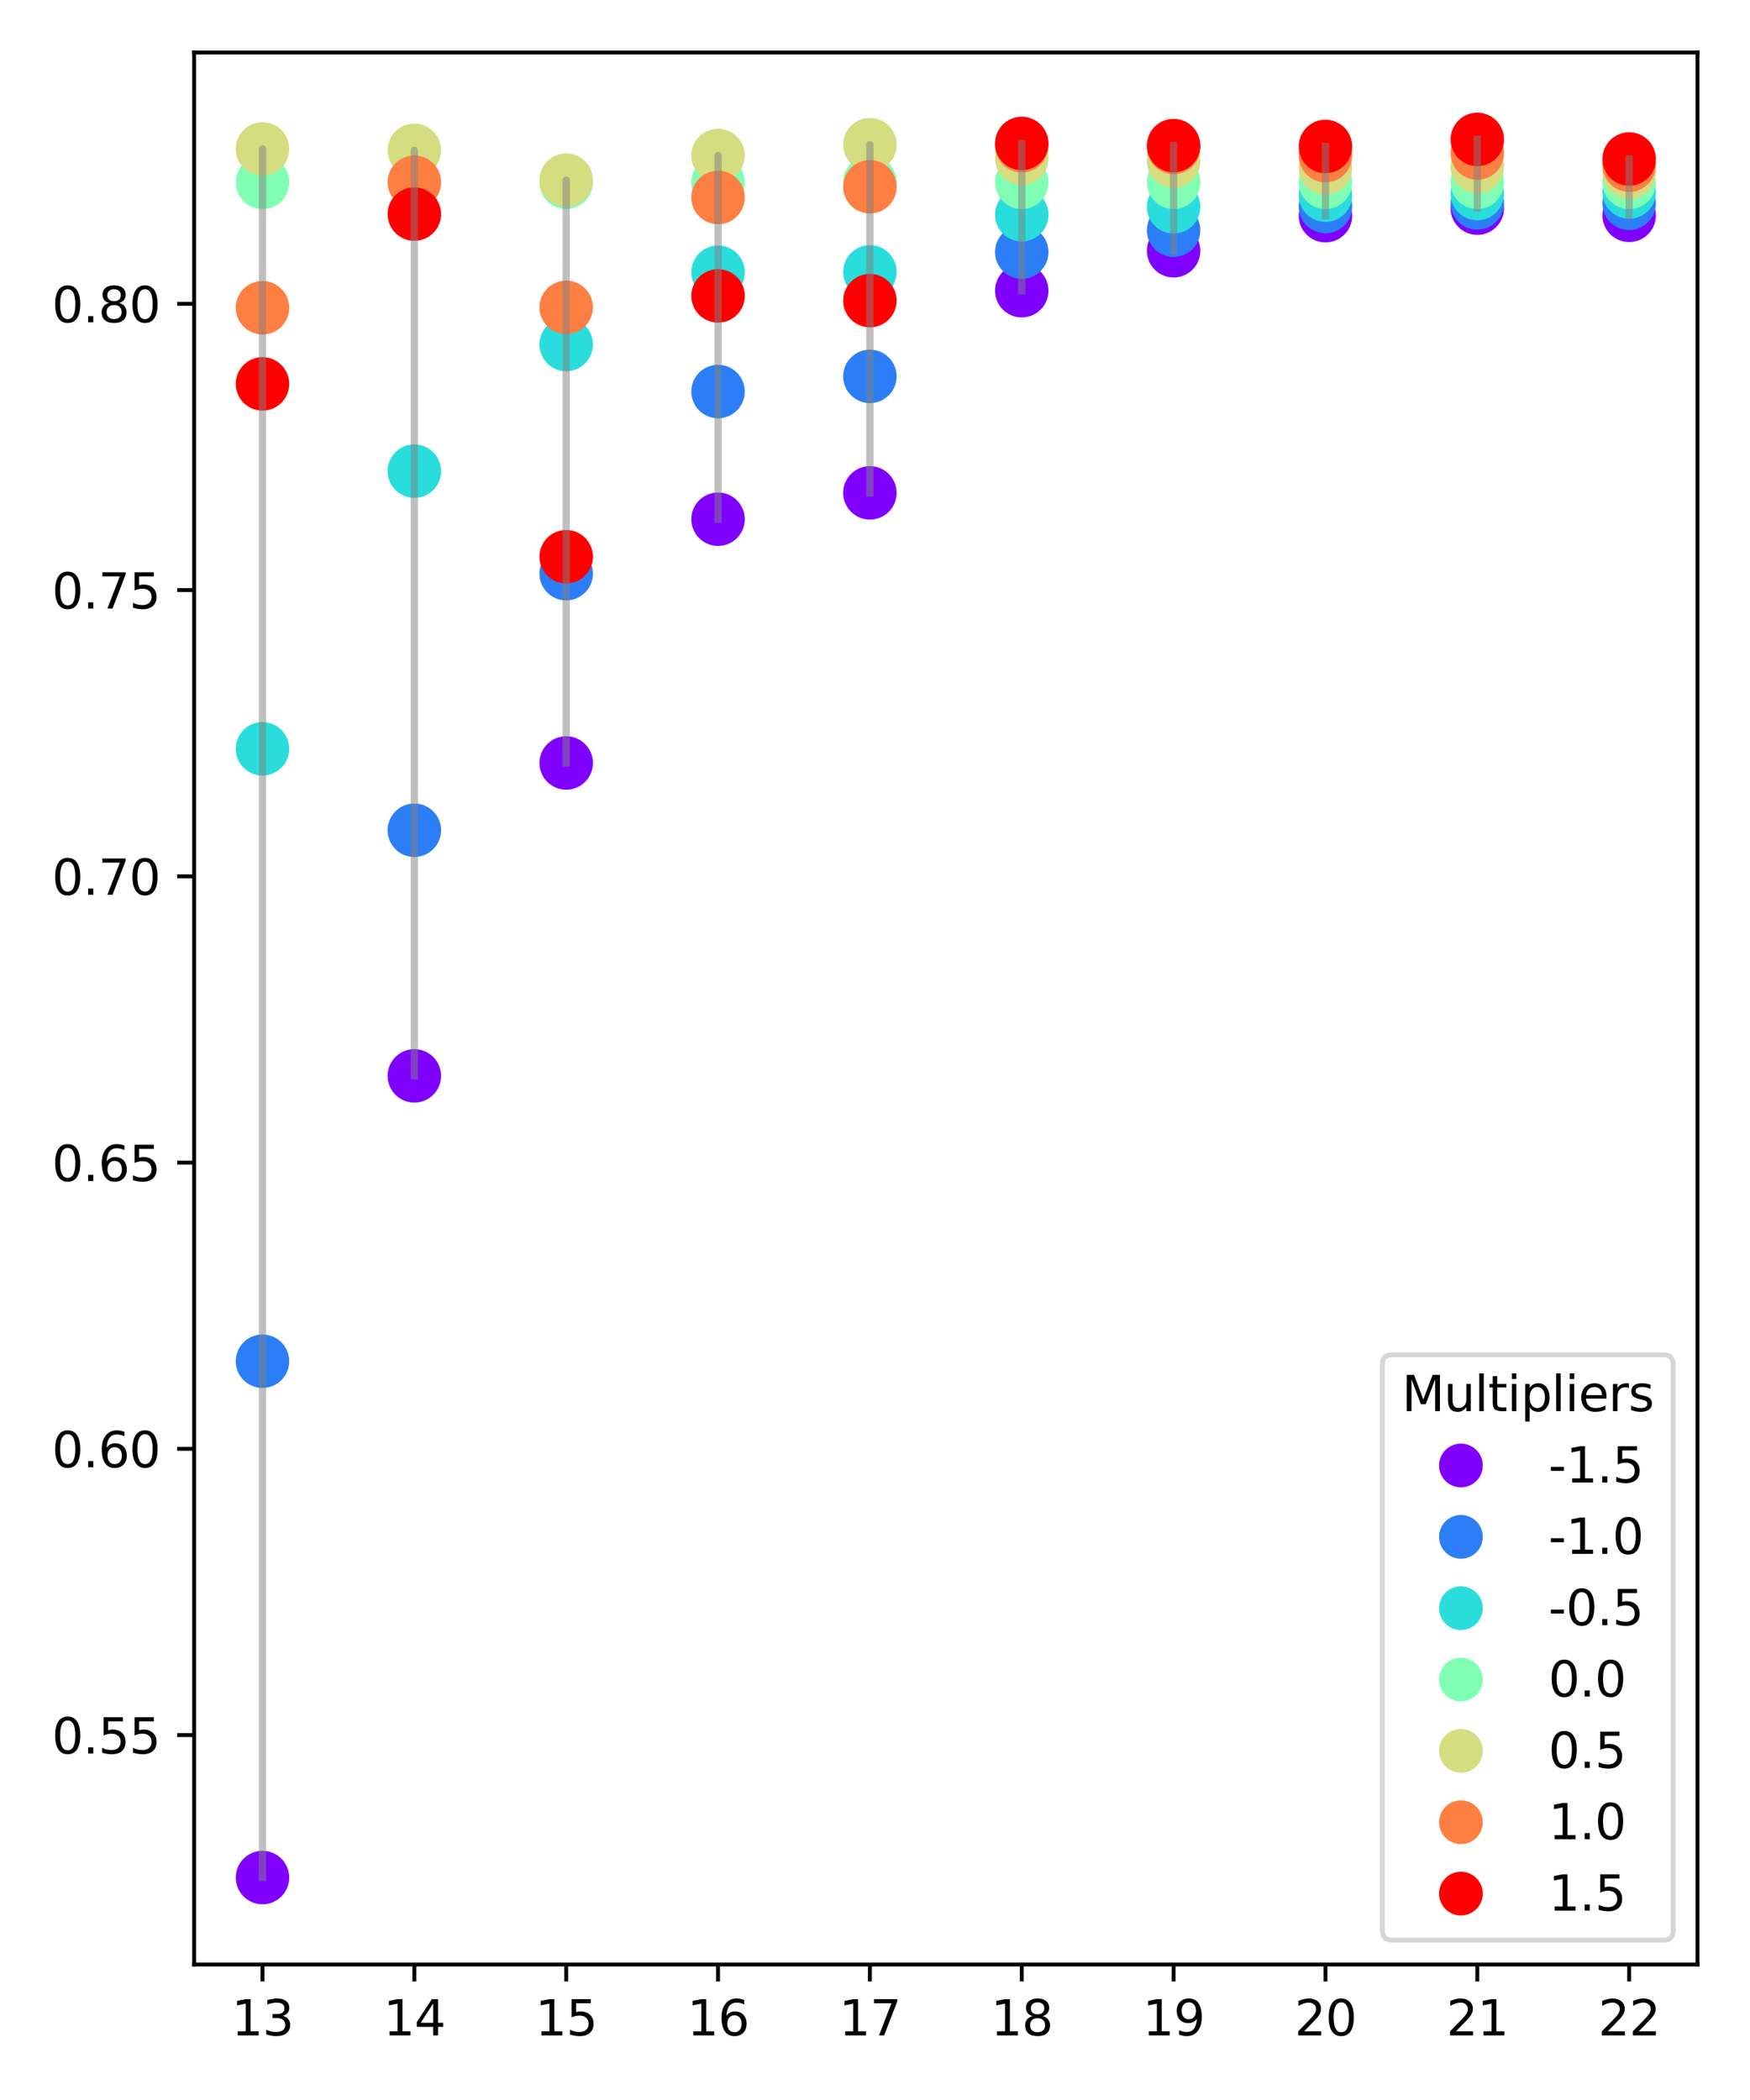 <?xml version="1.0" encoding="utf-8" standalone="no"?>
<!DOCTYPE svg PUBLIC "-//W3C//DTD SVG 1.1//EN"
  "http://www.w3.org/Graphics/SVG/1.1/DTD/svg11.dtd">
<svg xmlns:xlink="http://www.w3.org/1999/xlink" width="360pt" height="432pt" viewBox="0 0 360 432" xmlns="http://www.w3.org/2000/svg" version="1.1">
 <defs>
  <style type="text/css">*{stroke-linejoin: round; stroke-linecap: butt}</style>
 </defs>
 <g id="figure_1">
  <g id="patch_1">
   <path d="M 0 432 
L 360 432 
L 360 0 
L 0 0 
z
" style="fill: #ffffff"/>
  </g>
  <g id="axes_1">
   <g id="patch_2">
    <path d="M 39.94 404.12 
L 349.2 404.12 
L 349.2 10.8 
L 39.94 10.8 
z
" style="fill: #ffffff"/>
   </g>
   <g id="PathCollection_1">
    <defs>
     <path id="m56175da36a" d="M 0 5 
C 1.326 5 2.598 4.473 3.536 3.536 
C 4.473 2.598 5 1.326 5 0 
C 5 -1.326 4.473 -2.598 3.536 -3.536 
C 2.598 -4.473 1.326 -5 0 -5 
C -1.326 -5 -2.598 -4.473 -3.536 -3.536 
C -4.473 -2.598 -5 -1.326 -5 0 
C -5 1.326 -4.473 2.598 -3.536 3.536 
C -2.598 4.473 -1.326 5 0 5 
z
" style="stroke: #8000ff"/>
    </defs>
    <g clip-path="url(#p54f7580048)">
     <use xlink:href="#m56175da36a" x="53.997" y="386.242" style="fill: #8000ff; stroke: #8000ff"/>
    </g>
   </g>
   <g id="PathCollection_2">
    <defs>
     <path id="md5436f6f83" d="M 0 5 
C 1.326 5 2.598 4.473 3.536 3.536 
C 4.473 2.598 5 1.326 5 0 
C 5 -1.326 4.473 -2.598 3.536 -3.536 
C 2.598 -4.473 1.326 -5 0 -5 
C -1.326 -5 -2.598 -4.473 -3.536 -3.536 
C -4.473 -2.598 -5 -1.326 -5 0 
C -5 1.326 -4.473 2.598 -3.536 3.536 
C -2.598 4.473 -1.326 5 0 5 
z
" style="stroke: #2c7ef7"/>
    </defs>
    <g clip-path="url(#p54f7580048)">
     <use xlink:href="#md5436f6f83" x="53.997" y="280.02" style="fill: #2c7ef7; stroke: #2c7ef7"/>
    </g>
   </g>
   <g id="PathCollection_3">
    <defs>
     <path id="m1e41161230" d="M 0 5 
C 1.326 5 2.598 4.473 3.536 3.536 
C 4.473 2.598 5 1.326 5 0 
C 5 -1.326 4.473 -2.598 3.536 -3.536 
C 2.598 -4.473 1.326 -5 0 -5 
C -1.326 -5 -2.598 -4.473 -3.536 -3.536 
C -4.473 -2.598 -5 -1.326 -5 0 
C -5 1.326 -4.473 2.598 -3.536 3.536 
C -2.598 4.473 -1.326 5 0 5 
z
" style="stroke: #2adddd"/>
    </defs>
    <g clip-path="url(#p54f7580048)">
     <use xlink:href="#m1e41161230" x="53.997" y="154.048" style="fill: #2adddd; stroke: #2adddd"/>
    </g>
   </g>
   <g id="PathCollection_4">
    <defs>
     <path id="m8276227187" d="M 0 5 
C 1.326 5 2.598 4.473 3.536 3.536 
C 4.473 2.598 5 1.326 5 0 
C 5 -1.326 4.473 -2.598 3.536 -3.536 
C 2.598 -4.473 1.326 -5 0 -5 
C -1.326 -5 -2.598 -4.473 -3.536 -3.536 
C -4.473 -2.598 -5 -1.326 -5 0 
C -5 1.326 -4.473 2.598 -3.536 3.536 
C -2.598 4.473 -1.326 5 0 5 
z
" style="stroke: #80ffb4"/>
    </defs>
    <g clip-path="url(#p54f7580048)">
     <use xlink:href="#m8276227187" x="53.997" y="37.507" style="fill: #80ffb4; stroke: #80ffb4"/>
    </g>
   </g>
   <g id="PathCollection_5">
    <defs>
     <path id="ma2d0d74823" d="M 0 5 
C 1.326 5 2.598 4.473 3.536 3.536 
C 4.473 2.598 5 1.326 5 0 
C 5 -1.326 4.473 -2.598 3.536 -3.536 
C 2.598 -4.473 1.326 -5 0 -5 
C -1.326 -5 -2.598 -4.473 -3.536 -3.536 
C -4.473 -2.598 -5 -1.326 -5 0 
C -5 1.326 -4.473 2.598 -3.536 3.536 
C -2.598 4.473 -1.326 5 0 5 
z
" style="stroke: #d4dd80"/>
    </defs>
    <g clip-path="url(#p54f7580048)">
     <use xlink:href="#ma2d0d74823" x="53.997" y="30.639" style="fill: #d4dd80; stroke: #d4dd80"/>
    </g>
   </g>
   <g id="PathCollection_6">
    <defs>
     <path id="me0be093834" d="M 0 5 
C 1.326 5 2.598 4.473 3.536 3.536 
C 4.473 2.598 5 1.326 5 0 
C 5 -1.326 4.473 -2.598 3.536 -3.536 
C 2.598 -4.473 1.326 -5 0 -5 
C -1.326 -5 -2.598 -4.473 -3.536 -3.536 
C -4.473 -2.598 -5 -1.326 -5 0 
C -5 1.326 -4.473 2.598 -3.536 3.536 
C -2.598 4.473 -1.326 5 0 5 
z
" style="stroke: #ff7e41"/>
    </defs>
    <g clip-path="url(#p54f7580048)">
     <use xlink:href="#me0be093834" x="53.997" y="63.311" style="fill: #ff7e41; stroke: #ff7e41"/>
    </g>
   </g>
   <g id="PathCollection_7">
    <defs>
     <path id="m78dacb70dd" d="M 0 5 
C 1.326 5 2.598 4.473 3.536 3.536 
C 4.473 2.598 5 1.326 5 0 
C 5 -1.326 4.473 -2.598 3.536 -3.536 
C 2.598 -4.473 1.326 -5 0 -5 
C -1.326 -5 -2.598 -4.473 -3.536 -3.536 
C -4.473 -2.598 -5 -1.326 -5 0 
C -5 1.326 -4.473 2.598 -3.536 3.536 
C -2.598 4.473 -1.326 5 0 5 
z
" style="stroke: #ff0000"/>
    </defs>
    <g clip-path="url(#p54f7580048)">
     <use xlink:href="#m78dacb70dd" x="53.997" y="78.973" style="fill: #ff0000; stroke: #ff0000"/>
    </g>
   </g>
   <g id="PathCollection_8">
    <g clip-path="url(#p54f7580048)">
     <use xlink:href="#m56175da36a" x="85.236" y="221.322" style="fill: #8000ff; stroke: #8000ff"/>
    </g>
   </g>
   <g id="PathCollection_9">
    <g clip-path="url(#p54f7580048)">
     <use xlink:href="#md5436f6f83" x="85.236" y="170.795" style="fill: #2c7ef7; stroke: #2c7ef7"/>
    </g>
   </g>
   <g id="PathCollection_10">
    <g clip-path="url(#p54f7580048)">
     <use xlink:href="#m1e41161230" x="85.236" y="96.923" style="fill: #2adddd; stroke: #2adddd"/>
    </g>
   </g>
   <g id="PathCollection_11">
    <g clip-path="url(#p54f7580048)">
     <use xlink:href="#m8276227187" x="85.236" y="37.507" style="fill: #80ffb4; stroke: #80ffb4"/>
    </g>
   </g>
   <g id="PathCollection_12">
    <g clip-path="url(#p54f7580048)">
     <use xlink:href="#ma2d0d74823" x="85.236" y="30.918" style="fill: #d4dd80; stroke: #d4dd80"/>
    </g>
   </g>
   <g id="PathCollection_13">
    <g clip-path="url(#p54f7580048)">
     <use xlink:href="#me0be093834" x="85.236" y="37.493" style="fill: #ff7e41; stroke: #ff7e41"/>
    </g>
   </g>
   <g id="PathCollection_14">
    <g clip-path="url(#p54f7580048)">
     <use xlink:href="#m78dacb70dd" x="85.236" y="44.044" style="fill: #ff0000; stroke: #ff0000"/>
    </g>
   </g>
   <g id="PathCollection_15">
    <g clip-path="url(#p54f7580048)">
     <use xlink:href="#m56175da36a" x="116.474" y="156.955" style="fill: #8000ff; stroke: #8000ff"/>
    </g>
   </g>
   <g id="PathCollection_16">
    <g clip-path="url(#p54f7580048)">
     <use xlink:href="#md5436f6f83" x="116.474" y="118.012" style="fill: #2c7ef7; stroke: #2c7ef7"/>
    </g>
   </g>
   <g id="PathCollection_17">
    <g clip-path="url(#p54f7580048)">
     <use xlink:href="#m1e41161230" x="116.474" y="70.87" style="fill: #2adddd; stroke: #2adddd"/>
    </g>
   </g>
   <g id="PathCollection_18">
    <g clip-path="url(#p54f7580048)">
     <use xlink:href="#m8276227187" x="116.474" y="37.507" style="fill: #80ffb4; stroke: #80ffb4"/>
    </g>
   </g>
   <g id="PathCollection_19">
    <g clip-path="url(#p54f7580048)">
     <use xlink:href="#ma2d0d74823" x="116.474" y="37.059" style="fill: #d4dd80; stroke: #d4dd80"/>
    </g>
   </g>
   <g id="PathCollection_20">
    <g clip-path="url(#p54f7580048)">
     <use xlink:href="#me0be093834" x="116.474" y="63.229" style="fill: #ff7e41; stroke: #ff7e41"/>
    </g>
   </g>
   <g id="PathCollection_21">
    <g clip-path="url(#p54f7580048)">
     <use xlink:href="#m78dacb70dd" x="116.474" y="114.524" style="fill: #ff0000; stroke: #ff0000"/>
    </g>
   </g>
   <g id="PathCollection_22">
    <g clip-path="url(#p54f7580048)">
     <use xlink:href="#m56175da36a" x="147.712" y="106.813" style="fill: #8000ff; stroke: #8000ff"/>
    </g>
   </g>
   <g id="PathCollection_23">
    <g clip-path="url(#p54f7580048)">
     <use xlink:href="#md5436f6f83" x="147.712" y="80.544" style="fill: #2c7ef7; stroke: #2c7ef7"/>
    </g>
   </g>
   <g id="PathCollection_24">
    <g clip-path="url(#p54f7580048)">
     <use xlink:href="#m1e41161230" x="147.712" y="56.009" style="fill: #2adddd; stroke: #2adddd"/>
    </g>
   </g>
   <g id="PathCollection_25">
    <g clip-path="url(#p54f7580048)">
     <use xlink:href="#m8276227187" x="147.712" y="37.507" style="fill: #80ffb4; stroke: #80ffb4"/>
    </g>
   </g>
   <g id="PathCollection_26">
    <g clip-path="url(#p54f7580048)">
     <use xlink:href="#ma2d0d74823" x="147.712" y="31.99" style="fill: #d4dd80; stroke: #d4dd80"/>
    </g>
   </g>
   <g id="PathCollection_27">
    <g clip-path="url(#p54f7580048)">
     <use xlink:href="#me0be093834" x="147.712" y="40.627" style="fill: #ff7e41; stroke: #ff7e41"/>
    </g>
   </g>
   <g id="PathCollection_28">
    <g clip-path="url(#p54f7580048)">
     <use xlink:href="#m78dacb70dd" x="147.712" y="60.874" style="fill: #ff0000; stroke: #ff0000"/>
    </g>
   </g>
   <g id="PathCollection_29">
    <g clip-path="url(#p54f7580048)">
     <use xlink:href="#m56175da36a" x="178.951" y="101.391" style="fill: #8000ff; stroke: #8000ff"/>
    </g>
   </g>
   <g id="PathCollection_30">
    <g clip-path="url(#p54f7580048)">
     <use xlink:href="#md5436f6f83" x="178.951" y="77.428" style="fill: #2c7ef7; stroke: #2c7ef7"/>
    </g>
   </g>
   <g id="PathCollection_31">
    <g clip-path="url(#p54f7580048)">
     <use xlink:href="#m1e41161230" x="178.951" y="55.936" style="fill: #2adddd; stroke: #2adddd"/>
    </g>
   </g>
   <g id="PathCollection_32">
    <g clip-path="url(#p54f7580048)">
     <use xlink:href="#m8276227187" x="178.951" y="37.507" style="fill: #80ffb4; stroke: #80ffb4"/>
    </g>
   </g>
   <g id="PathCollection_33">
    <g clip-path="url(#p54f7580048)">
     <use xlink:href="#ma2d0d74823" x="178.951" y="29.769" style="fill: #d4dd80; stroke: #d4dd80"/>
    </g>
   </g>
   <g id="PathCollection_34">
    <g clip-path="url(#p54f7580048)">
     <use xlink:href="#me0be093834" x="178.951" y="38.421" style="fill: #ff7e41; stroke: #ff7e41"/>
    </g>
   </g>
   <g id="PathCollection_35">
    <g clip-path="url(#p54f7580048)">
     <use xlink:href="#m78dacb70dd" x="178.951" y="61.841" style="fill: #ff0000; stroke: #ff0000"/>
    </g>
   </g>
   <g id="PathCollection_36">
    <g clip-path="url(#p54f7580048)">
     <use xlink:href="#m56175da36a" x="210.189" y="59.799" style="fill: #8000ff; stroke: #8000ff"/>
    </g>
   </g>
   <g id="PathCollection_37">
    <g clip-path="url(#p54f7580048)">
     <use xlink:href="#md5436f6f83" x="210.189" y="51.861" style="fill: #2c7ef7; stroke: #2c7ef7"/>
    </g>
   </g>
   <g id="PathCollection_38">
    <g clip-path="url(#p54f7580048)">
     <use xlink:href="#m1e41161230" x="210.189" y="44.177" style="fill: #2adddd; stroke: #2adddd"/>
    </g>
   </g>
   <g id="PathCollection_39">
    <g clip-path="url(#p54f7580048)">
     <use xlink:href="#m8276227187" x="210.189" y="37.507" style="fill: #80ffb4; stroke: #80ffb4"/>
    </g>
   </g>
   <g id="PathCollection_40">
    <g clip-path="url(#p54f7580048)">
     <use xlink:href="#ma2d0d74823" x="210.189" y="32.57" style="fill: #d4dd80; stroke: #d4dd80"/>
    </g>
   </g>
   <g id="PathCollection_41">
    <g clip-path="url(#p54f7580048)">
     <use xlink:href="#me0be093834" x="210.189" y="29.975" style="fill: #ff7e41; stroke: #ff7e41"/>
    </g>
   </g>
   <g id="PathCollection_42">
    <g clip-path="url(#p54f7580048)">
     <use xlink:href="#m78dacb70dd" x="210.189" y="29.509" style="fill: #ff0000; stroke: #ff0000"/>
    </g>
   </g>
   <g id="PathCollection_43">
    <g clip-path="url(#p54f7580048)">
     <use xlink:href="#m56175da36a" x="241.428" y="51.585" style="fill: #8000ff; stroke: #8000ff"/>
    </g>
   </g>
   <g id="PathCollection_44">
    <g clip-path="url(#p54f7580048)">
     <use xlink:href="#md5436f6f83" x="241.428" y="47.361" style="fill: #2c7ef7; stroke: #2c7ef7"/>
    </g>
   </g>
   <g id="PathCollection_45">
    <g clip-path="url(#p54f7580048)">
     <use xlink:href="#m1e41161230" x="241.428" y="42.547" style="fill: #2adddd; stroke: #2adddd"/>
    </g>
   </g>
   <g id="PathCollection_46">
    <g clip-path="url(#p54f7580048)">
     <use xlink:href="#m8276227187" x="241.428" y="37.507" style="fill: #80ffb4; stroke: #80ffb4"/>
    </g>
   </g>
   <g id="PathCollection_47">
    <g clip-path="url(#p54f7580048)">
     <use xlink:href="#ma2d0d74823" x="241.428" y="33.165" style="fill: #d4dd80; stroke: #d4dd80"/>
    </g>
   </g>
   <g id="PathCollection_48">
    <g clip-path="url(#p54f7580048)">
     <use xlink:href="#me0be093834" x="241.428" y="30.331" style="fill: #ff7e41; stroke: #ff7e41"/>
    </g>
   </g>
   <g id="PathCollection_49">
    <g clip-path="url(#p54f7580048)">
     <use xlink:href="#m78dacb70dd" x="241.428" y="29.947" style="fill: #ff0000; stroke: #ff0000"/>
    </g>
   </g>
   <g id="PathCollection_50">
    <g clip-path="url(#p54f7580048)">
     <use xlink:href="#m56175da36a" x="272.666" y="44.375" style="fill: #8000ff; stroke: #8000ff"/>
    </g>
   </g>
   <g id="PathCollection_51">
    <g clip-path="url(#p54f7580048)">
     <use xlink:href="#md5436f6f83" x="272.666" y="42.487" style="fill: #2c7ef7; stroke: #2c7ef7"/>
    </g>
   </g>
   <g id="PathCollection_52">
    <g clip-path="url(#p54f7580048)">
     <use xlink:href="#m1e41161230" x="272.666" y="40.152" style="fill: #2adddd; stroke: #2adddd"/>
    </g>
   </g>
   <g id="PathCollection_53">
    <g clip-path="url(#p54f7580048)">
     <use xlink:href="#m8276227187" x="272.666" y="37.507" style="fill: #80ffb4; stroke: #80ffb4"/>
    </g>
   </g>
   <g id="PathCollection_54">
    <g clip-path="url(#p54f7580048)">
     <use xlink:href="#ma2d0d74823" x="272.666" y="34.543" style="fill: #d4dd80; stroke: #d4dd80"/>
    </g>
   </g>
   <g id="PathCollection_55">
    <g clip-path="url(#p54f7580048)">
     <use xlink:href="#me0be093834" x="272.666" y="32.009" style="fill: #ff7e41; stroke: #ff7e41"/>
    </g>
   </g>
   <g id="PathCollection_56">
    <g clip-path="url(#p54f7580048)">
     <use xlink:href="#m78dacb70dd" x="272.666" y="30.127" style="fill: #ff0000; stroke: #ff0000"/>
    </g>
   </g>
   <g id="PathCollection_57">
    <g clip-path="url(#p54f7580048)">
     <use xlink:href="#m56175da36a" x="303.904" y="42.825" style="fill: #8000ff; stroke: #8000ff"/>
    </g>
   </g>
   <g id="PathCollection_58">
    <g clip-path="url(#p54f7580048)">
     <use xlink:href="#md5436f6f83" x="303.904" y="41.741" style="fill: #2c7ef7; stroke: #2c7ef7"/>
    </g>
   </g>
   <g id="PathCollection_59">
    <g clip-path="url(#p54f7580048)">
     <use xlink:href="#m1e41161230" x="303.904" y="39.814" style="fill: #2adddd; stroke: #2adddd"/>
    </g>
   </g>
   <g id="PathCollection_60">
    <g clip-path="url(#p54f7580048)">
     <use xlink:href="#m8276227187" x="303.904" y="37.507" style="fill: #80ffb4; stroke: #80ffb4"/>
    </g>
   </g>
   <g id="PathCollection_61">
    <g clip-path="url(#p54f7580048)">
     <use xlink:href="#ma2d0d74823" x="303.904" y="34.267" style="fill: #d4dd80; stroke: #d4dd80"/>
    </g>
   </g>
   <g id="PathCollection_62">
    <g clip-path="url(#p54f7580048)">
     <use xlink:href="#me0be093834" x="303.904" y="31.485" style="fill: #ff7e41; stroke: #ff7e41"/>
    </g>
   </g>
   <g id="PathCollection_63">
    <g clip-path="url(#p54f7580048)">
     <use xlink:href="#m78dacb70dd" x="303.904" y="28.678" style="fill: #ff0000; stroke: #ff0000"/>
    </g>
   </g>
   <g id="PathCollection_64">
    <g clip-path="url(#p54f7580048)">
     <use xlink:href="#m56175da36a" x="335.143" y="44.301" style="fill: #8000ff; stroke: #8000ff"/>
    </g>
   </g>
   <g id="PathCollection_65">
    <g clip-path="url(#p54f7580048)">
     <use xlink:href="#md5436f6f83" x="335.143" y="41.821" style="fill: #2c7ef7; stroke: #2c7ef7"/>
    </g>
   </g>
   <g id="PathCollection_66">
    <g clip-path="url(#p54f7580048)">
     <use xlink:href="#m1e41161230" x="335.143" y="39.505" style="fill: #2adddd; stroke: #2adddd"/>
    </g>
   </g>
   <g id="PathCollection_67">
    <g clip-path="url(#p54f7580048)">
     <use xlink:href="#m8276227187" x="335.143" y="37.507" style="fill: #80ffb4; stroke: #80ffb4"/>
    </g>
   </g>
   <g id="PathCollection_68">
    <g clip-path="url(#p54f7580048)">
     <use xlink:href="#ma2d0d74823" x="335.143" y="35.481" style="fill: #d4dd80; stroke: #d4dd80"/>
    </g>
   </g>
   <g id="PathCollection_69">
    <g clip-path="url(#p54f7580048)">
     <use xlink:href="#me0be093834" x="335.143" y="33.978" style="fill: #ff7e41; stroke: #ff7e41"/>
    </g>
   </g>
   <g id="PathCollection_70">
    <g clip-path="url(#p54f7580048)">
     <use xlink:href="#m78dacb70dd" x="335.143" y="32.707" style="fill: #ff0000; stroke: #ff0000"/>
    </g>
   </g>
   <g id="matplotlib.axis_1">
    <g id="xtick_1">
     <g id="line2d_1">
      <defs>
       <path id="m14c001076f" d="M 0 0 
L 0 3.5 
" style="stroke: #000000; stroke-width: 0.8"/>
      </defs>
      <g>
       <use xlink:href="#m14c001076f" x="53.997" y="404.12" style="stroke: #000000; stroke-width: 0.8"/>
      </g>
     </g>
     <g id="text_1">
      <!-- 13 -->
      <g transform="translate(47.635 418.718) scale(0.1 -0.1)">
       <defs>
        <path id="DejaVuSans-31" d="M 794 531 
L 1825 531 
L 1825 4091 
L 703 3866 
L 703 4441 
L 1819 4666 
L 2450 4666 
L 2450 531 
L 3481 531 
L 3481 0 
L 794 0 
L 794 531 
z
" transform="scale(0.016)"/>
        <path id="DejaVuSans-33" d="M 2597 2516 
Q 3050 2419 3304 2112 
Q 3559 1806 3559 1356 
Q 3559 666 3084 287 
Q 2609 -91 1734 -91 
Q 1441 -91 1130 -33 
Q 819 25 488 141 
L 488 750 
Q 750 597 1062 519 
Q 1375 441 1716 441 
Q 2309 441 2620 675 
Q 2931 909 2931 1356 
Q 2931 1769 2642 2001 
Q 2353 2234 1838 2234 
L 1294 2234 
L 1294 2753 
L 1863 2753 
Q 2328 2753 2575 2939 
Q 2822 3125 2822 3475 
Q 2822 3834 2567 4026 
Q 2313 4219 1838 4219 
Q 1578 4219 1281 4162 
Q 984 4106 628 3988 
L 628 4550 
Q 988 4650 1302 4700 
Q 1616 4750 1894 4750 
Q 2613 4750 3031 4423 
Q 3450 4097 3450 3541 
Q 3450 3153 3228 2886 
Q 3006 2619 2597 2516 
z
" transform="scale(0.016)"/>
       </defs>
       <use xlink:href="#DejaVuSans-31"/>
       <use xlink:href="#DejaVuSans-33" x="63.623"/>
      </g>
     </g>
    </g>
    <g id="xtick_2">
     <g id="line2d_2">
      <g>
       <use xlink:href="#m14c001076f" x="85.236" y="404.12" style="stroke: #000000; stroke-width: 0.8"/>
      </g>
     </g>
     <g id="text_2">
      <!-- 14 -->
      <g transform="translate(78.873 418.718) scale(0.1 -0.1)">
       <defs>
        <path id="DejaVuSans-34" d="M 2419 4116 
L 825 1625 
L 2419 1625 
L 2419 4116 
z
M 2253 4666 
L 3047 4666 
L 3047 1625 
L 3713 1625 
L 3713 1100 
L 3047 1100 
L 3047 0 
L 2419 0 
L 2419 1100 
L 313 1100 
L 313 1709 
L 2253 4666 
z
" transform="scale(0.016)"/>
       </defs>
       <use xlink:href="#DejaVuSans-31"/>
       <use xlink:href="#DejaVuSans-34" x="63.623"/>
      </g>
     </g>
    </g>
    <g id="xtick_3">
     <g id="line2d_3">
      <g>
       <use xlink:href="#m14c001076f" x="116.474" y="404.12" style="stroke: #000000; stroke-width: 0.8"/>
      </g>
     </g>
     <g id="text_3">
      <!-- 15 -->
      <g transform="translate(110.112 418.718) scale(0.1 -0.1)">
       <defs>
        <path id="DejaVuSans-35" d="M 691 4666 
L 3169 4666 
L 3169 4134 
L 1269 4134 
L 1269 2991 
Q 1406 3038 1543 3061 
Q 1681 3084 1819 3084 
Q 2600 3084 3056 2656 
Q 3513 2228 3513 1497 
Q 3513 744 3044 326 
Q 2575 -91 1722 -91 
Q 1428 -91 1123 -41 
Q 819 9 494 109 
L 494 744 
Q 775 591 1075 516 
Q 1375 441 1709 441 
Q 2250 441 2565 725 
Q 2881 1009 2881 1497 
Q 2881 1984 2565 2268 
Q 2250 2553 1709 2553 
Q 1456 2553 1204 2497 
Q 953 2441 691 2322 
L 691 4666 
z
" transform="scale(0.016)"/>
       </defs>
       <use xlink:href="#DejaVuSans-31"/>
       <use xlink:href="#DejaVuSans-35" x="63.623"/>
      </g>
     </g>
    </g>
    <g id="xtick_4">
     <g id="line2d_4">
      <g>
       <use xlink:href="#m14c001076f" x="147.712" y="404.12" style="stroke: #000000; stroke-width: 0.8"/>
      </g>
     </g>
     <g id="text_4">
      <!-- 16 -->
      <g transform="translate(141.35 418.718) scale(0.1 -0.1)">
       <defs>
        <path id="DejaVuSans-36" d="M 2113 2584 
Q 1688 2584 1439 2293 
Q 1191 2003 1191 1497 
Q 1191 994 1439 701 
Q 1688 409 2113 409 
Q 2538 409 2786 701 
Q 3034 994 3034 1497 
Q 3034 2003 2786 2293 
Q 2538 2584 2113 2584 
z
M 3366 4563 
L 3366 3988 
Q 3128 4100 2886 4159 
Q 2644 4219 2406 4219 
Q 1781 4219 1451 3797 
Q 1122 3375 1075 2522 
Q 1259 2794 1537 2939 
Q 1816 3084 2150 3084 
Q 2853 3084 3261 2657 
Q 3669 2231 3669 1497 
Q 3669 778 3244 343 
Q 2819 -91 2113 -91 
Q 1303 -91 875 529 
Q 447 1150 447 2328 
Q 447 3434 972 4092 
Q 1497 4750 2381 4750 
Q 2619 4750 2861 4703 
Q 3103 4656 3366 4563 
z
" transform="scale(0.016)"/>
       </defs>
       <use xlink:href="#DejaVuSans-31"/>
       <use xlink:href="#DejaVuSans-36" x="63.623"/>
      </g>
     </g>
    </g>
    <g id="xtick_5">
     <g id="line2d_5">
      <g>
       <use xlink:href="#m14c001076f" x="178.951" y="404.12" style="stroke: #000000; stroke-width: 0.8"/>
      </g>
     </g>
     <g id="text_5">
      <!-- 17 -->
      <g transform="translate(172.588 418.718) scale(0.1 -0.1)">
       <defs>
        <path id="DejaVuSans-37" d="M 525 4666 
L 3525 4666 
L 3525 4397 
L 1831 0 
L 1172 0 
L 2766 4134 
L 525 4134 
L 525 4666 
z
" transform="scale(0.016)"/>
       </defs>
       <use xlink:href="#DejaVuSans-31"/>
       <use xlink:href="#DejaVuSans-37" x="63.623"/>
      </g>
     </g>
    </g>
    <g id="xtick_6">
     <g id="line2d_6">
      <g>
       <use xlink:href="#m14c001076f" x="210.189" y="404.12" style="stroke: #000000; stroke-width: 0.8"/>
      </g>
     </g>
     <g id="text_6">
      <!-- 18 -->
      <g transform="translate(203.827 418.718) scale(0.1 -0.1)">
       <defs>
        <path id="DejaVuSans-38" d="M 2034 2216 
Q 1584 2216 1326 1975 
Q 1069 1734 1069 1313 
Q 1069 891 1326 650 
Q 1584 409 2034 409 
Q 2484 409 2743 651 
Q 3003 894 3003 1313 
Q 3003 1734 2745 1975 
Q 2488 2216 2034 2216 
z
M 1403 2484 
Q 997 2584 770 2862 
Q 544 3141 544 3541 
Q 544 4100 942 4425 
Q 1341 4750 2034 4750 
Q 2731 4750 3128 4425 
Q 3525 4100 3525 3541 
Q 3525 3141 3298 2862 
Q 3072 2584 2669 2484 
Q 3125 2378 3379 2068 
Q 3634 1759 3634 1313 
Q 3634 634 3220 271 
Q 2806 -91 2034 -91 
Q 1263 -91 848 271 
Q 434 634 434 1313 
Q 434 1759 690 2068 
Q 947 2378 1403 2484 
z
M 1172 3481 
Q 1172 3119 1398 2916 
Q 1625 2713 2034 2713 
Q 2441 2713 2670 2916 
Q 2900 3119 2900 3481 
Q 2900 3844 2670 4047 
Q 2441 4250 2034 4250 
Q 1625 4250 1398 4047 
Q 1172 3844 1172 3481 
z
" transform="scale(0.016)"/>
       </defs>
       <use xlink:href="#DejaVuSans-31"/>
       <use xlink:href="#DejaVuSans-38" x="63.623"/>
      </g>
     </g>
    </g>
    <g id="xtick_7">
     <g id="line2d_7">
      <g>
       <use xlink:href="#m14c001076f" x="241.428" y="404.12" style="stroke: #000000; stroke-width: 0.8"/>
      </g>
     </g>
     <g id="text_7">
      <!-- 19 -->
      <g transform="translate(235.065 418.718) scale(0.1 -0.1)">
       <defs>
        <path id="DejaVuSans-39" d="M 703 97 
L 703 672 
Q 941 559 1184 500 
Q 1428 441 1663 441 
Q 2288 441 2617 861 
Q 2947 1281 2994 2138 
Q 2813 1869 2534 1725 
Q 2256 1581 1919 1581 
Q 1219 1581 811 2004 
Q 403 2428 403 3163 
Q 403 3881 828 4315 
Q 1253 4750 1959 4750 
Q 2769 4750 3195 4129 
Q 3622 3509 3622 2328 
Q 3622 1225 3098 567 
Q 2575 -91 1691 -91 
Q 1453 -91 1209 -44 
Q 966 3 703 97 
z
M 1959 2075 
Q 2384 2075 2632 2365 
Q 2881 2656 2881 3163 
Q 2881 3666 2632 3958 
Q 2384 4250 1959 4250 
Q 1534 4250 1286 3958 
Q 1038 3666 1038 3163 
Q 1038 2656 1286 2365 
Q 1534 2075 1959 2075 
z
" transform="scale(0.016)"/>
       </defs>
       <use xlink:href="#DejaVuSans-31"/>
       <use xlink:href="#DejaVuSans-39" x="63.623"/>
      </g>
     </g>
    </g>
    <g id="xtick_8">
     <g id="line2d_8">
      <g>
       <use xlink:href="#m14c001076f" x="272.666" y="404.12" style="stroke: #000000; stroke-width: 0.8"/>
      </g>
     </g>
     <g id="text_8">
      <!-- 20 -->
      <g transform="translate(266.303 418.718) scale(0.1 -0.1)">
       <defs>
        <path id="DejaVuSans-32" d="M 1228 531 
L 3431 531 
L 3431 0 
L 469 0 
L 469 531 
Q 828 903 1448 1529 
Q 2069 2156 2228 2338 
Q 2531 2678 2651 2914 
Q 2772 3150 2772 3378 
Q 2772 3750 2511 3984 
Q 2250 4219 1831 4219 
Q 1534 4219 1204 4116 
Q 875 4013 500 3803 
L 500 4441 
Q 881 4594 1212 4672 
Q 1544 4750 1819 4750 
Q 2544 4750 2975 4387 
Q 3406 4025 3406 3419 
Q 3406 3131 3298 2873 
Q 3191 2616 2906 2266 
Q 2828 2175 2409 1742 
Q 1991 1309 1228 531 
z
" transform="scale(0.016)"/>
        <path id="DejaVuSans-30" d="M 2034 4250 
Q 1547 4250 1301 3770 
Q 1056 3291 1056 2328 
Q 1056 1369 1301 889 
Q 1547 409 2034 409 
Q 2525 409 2770 889 
Q 3016 1369 3016 2328 
Q 3016 3291 2770 3770 
Q 2525 4250 2034 4250 
z
M 2034 4750 
Q 2819 4750 3233 4129 
Q 3647 3509 3647 2328 
Q 3647 1150 3233 529 
Q 2819 -91 2034 -91 
Q 1250 -91 836 529 
Q 422 1150 422 2328 
Q 422 3509 836 4129 
Q 1250 4750 2034 4750 
z
" transform="scale(0.016)"/>
       </defs>
       <use xlink:href="#DejaVuSans-32"/>
       <use xlink:href="#DejaVuSans-30" x="63.623"/>
      </g>
     </g>
    </g>
    <g id="xtick_9">
     <g id="line2d_9">
      <g>
       <use xlink:href="#m14c001076f" x="303.904" y="404.12" style="stroke: #000000; stroke-width: 0.8"/>
      </g>
     </g>
     <g id="text_9">
      <!-- 21 -->
      <g transform="translate(297.542 418.718) scale(0.1 -0.1)">
       <use xlink:href="#DejaVuSans-32"/>
       <use xlink:href="#DejaVuSans-31" x="63.623"/>
      </g>
     </g>
    </g>
    <g id="xtick_10">
     <g id="line2d_10">
      <g>
       <use xlink:href="#m14c001076f" x="335.143" y="404.12" style="stroke: #000000; stroke-width: 0.8"/>
      </g>
     </g>
     <g id="text_10">
      <!-- 22 -->
      <g transform="translate(328.78 418.718) scale(0.1 -0.1)">
       <use xlink:href="#DejaVuSans-32"/>
       <use xlink:href="#DejaVuSans-32" x="63.623"/>
      </g>
     </g>
    </g>
   </g>
   <g id="matplotlib.axis_2">
    <g id="ytick_1">
     <g id="line2d_11">
      <defs>
       <path id="mcfeea96967" d="M 0 0 
L -3.5 0 
" style="stroke: #000000; stroke-width: 0.8"/>
      </defs>
      <g>
       <use xlink:href="#mcfeea96967" x="39.94" y="356.928" style="stroke: #000000; stroke-width: 0.8"/>
      </g>
     </g>
     <g id="text_11">
      <!-- 0.55 -->
      <g transform="translate(10.674 360.727) scale(0.1 -0.1)">
       <defs>
        <path id="DejaVuSans-2e" d="M 684 794 
L 1344 794 
L 1344 0 
L 684 0 
L 684 794 
z
" transform="scale(0.016)"/>
       </defs>
       <use xlink:href="#DejaVuSans-30"/>
       <use xlink:href="#DejaVuSans-2e" x="63.623"/>
       <use xlink:href="#DejaVuSans-35" x="95.41"/>
       <use xlink:href="#DejaVuSans-35" x="159.033"/>
      </g>
     </g>
    </g>
    <g id="ytick_2">
     <g id="line2d_12">
      <g>
       <use xlink:href="#mcfeea96967" x="39.94" y="298.043" style="stroke: #000000; stroke-width: 0.8"/>
      </g>
     </g>
     <g id="text_12">
      <!-- 0.60 -->
      <g transform="translate(10.674 301.842) scale(0.1 -0.1)">
       <use xlink:href="#DejaVuSans-30"/>
       <use xlink:href="#DejaVuSans-2e" x="63.623"/>
       <use xlink:href="#DejaVuSans-36" x="95.41"/>
       <use xlink:href="#DejaVuSans-30" x="159.033"/>
      </g>
     </g>
    </g>
    <g id="ytick_3">
     <g id="line2d_13">
      <g>
       <use xlink:href="#mcfeea96967" x="39.94" y="239.157" style="stroke: #000000; stroke-width: 0.8"/>
      </g>
     </g>
     <g id="text_13">
      <!-- 0.65 -->
      <g transform="translate(10.674 242.957) scale(0.1 -0.1)">
       <use xlink:href="#DejaVuSans-30"/>
       <use xlink:href="#DejaVuSans-2e" x="63.623"/>
       <use xlink:href="#DejaVuSans-36" x="95.41"/>
       <use xlink:href="#DejaVuSans-35" x="159.033"/>
      </g>
     </g>
    </g>
    <g id="ytick_4">
     <g id="line2d_14">
      <g>
       <use xlink:href="#mcfeea96967" x="39.94" y="180.272" style="stroke: #000000; stroke-width: 0.8"/>
      </g>
     </g>
     <g id="text_14">
      <!-- 0.70 -->
      <g transform="translate(10.674 184.071) scale(0.1 -0.1)">
       <use xlink:href="#DejaVuSans-30"/>
       <use xlink:href="#DejaVuSans-2e" x="63.623"/>
       <use xlink:href="#DejaVuSans-37" x="95.41"/>
       <use xlink:href="#DejaVuSans-30" x="159.033"/>
      </g>
     </g>
    </g>
    <g id="ytick_5">
     <g id="line2d_15">
      <g>
       <use xlink:href="#mcfeea96967" x="39.94" y="121.387" style="stroke: #000000; stroke-width: 0.8"/>
      </g>
     </g>
     <g id="text_15">
      <!-- 0.75 -->
      <g transform="translate(10.674 125.186) scale(0.1 -0.1)">
       <use xlink:href="#DejaVuSans-30"/>
       <use xlink:href="#DejaVuSans-2e" x="63.623"/>
       <use xlink:href="#DejaVuSans-37" x="95.41"/>
       <use xlink:href="#DejaVuSans-35" x="159.033"/>
      </g>
     </g>
    </g>
    <g id="ytick_6">
     <g id="line2d_16">
      <g>
       <use xlink:href="#mcfeea96967" x="39.94" y="62.502" style="stroke: #000000; stroke-width: 0.8"/>
      </g>
     </g>
     <g id="text_16">
      <!-- 0.80 -->
      <g transform="translate(10.674 66.301) scale(0.1 -0.1)">
       <use xlink:href="#DejaVuSans-30"/>
       <use xlink:href="#DejaVuSans-2e" x="63.623"/>
       <use xlink:href="#DejaVuSans-38" x="95.41"/>
       <use xlink:href="#DejaVuSans-30" x="159.033"/>
      </g>
     </g>
    </g>
   </g>
   <g id="line2d_17">
    <path d="M 53.997 386.242 
L 53.997 280.02 
L 53.997 154.048 
L 53.997 37.507 
L 53.997 30.639 
L 53.997 63.311 
L 53.997 78.973 
" clip-path="url(#p54f7580048)" style="fill: none; stroke: #808080; stroke-opacity: 0.5; stroke-width: 1.5; stroke-linecap: square"/>
   </g>
   <g id="line2d_18">
    <path d="M 85.236 221.322 
L 85.236 170.795 
L 85.236 96.923 
L 85.236 37.507 
L 85.236 30.918 
L 85.236 37.493 
L 85.236 44.044 
" clip-path="url(#p54f7580048)" style="fill: none; stroke: #808080; stroke-opacity: 0.5; stroke-width: 1.5; stroke-linecap: square"/>
   </g>
   <g id="line2d_19">
    <path d="M 116.474 156.955 
L 116.474 118.012 
L 116.474 70.87 
L 116.474 37.507 
L 116.474 37.059 
L 116.474 63.229 
L 116.474 114.524 
" clip-path="url(#p54f7580048)" style="fill: none; stroke: #808080; stroke-opacity: 0.5; stroke-width: 1.5; stroke-linecap: square"/>
   </g>
   <g id="line2d_20">
    <path d="M 147.712 106.813 
L 147.712 80.544 
L 147.712 56.009 
L 147.712 37.507 
L 147.712 31.99 
L 147.712 40.627 
L 147.712 60.874 
" clip-path="url(#p54f7580048)" style="fill: none; stroke: #808080; stroke-opacity: 0.5; stroke-width: 1.5; stroke-linecap: square"/>
   </g>
   <g id="line2d_21">
    <path d="M 178.951 101.391 
L 178.951 77.428 
L 178.951 55.936 
L 178.951 37.507 
L 178.951 29.769 
L 178.951 38.421 
L 178.951 61.841 
" clip-path="url(#p54f7580048)" style="fill: none; stroke: #808080; stroke-opacity: 0.5; stroke-width: 1.5; stroke-linecap: square"/>
   </g>
   <g id="line2d_22">
    <path d="M 210.189 59.799 
L 210.189 51.861 
L 210.189 44.177 
L 210.189 37.507 
L 210.189 32.57 
L 210.189 29.975 
L 210.189 29.509 
" clip-path="url(#p54f7580048)" style="fill: none; stroke: #808080; stroke-opacity: 0.5; stroke-width: 1.5; stroke-linecap: square"/>
   </g>
   <g id="line2d_23">
    <path d="M 241.428 51.585 
L 241.428 47.361 
L 241.428 42.547 
L 241.428 37.507 
L 241.428 33.165 
L 241.428 30.331 
L 241.428 29.947 
" clip-path="url(#p54f7580048)" style="fill: none; stroke: #808080; stroke-opacity: 0.5; stroke-width: 1.5; stroke-linecap: square"/>
   </g>
   <g id="line2d_24">
    <path d="M 272.666 44.375 
L 272.666 42.487 
L 272.666 40.152 
L 272.666 37.507 
L 272.666 34.543 
L 272.666 32.009 
L 272.666 30.127 
" clip-path="url(#p54f7580048)" style="fill: none; stroke: #808080; stroke-opacity: 0.5; stroke-width: 1.5; stroke-linecap: square"/>
   </g>
   <g id="line2d_25">
    <path d="M 303.904 42.825 
L 303.904 41.741 
L 303.904 39.814 
L 303.904 37.507 
L 303.904 34.267 
L 303.904 31.485 
L 303.904 28.678 
" clip-path="url(#p54f7580048)" style="fill: none; stroke: #808080; stroke-opacity: 0.5; stroke-width: 1.5; stroke-linecap: square"/>
   </g>
   <g id="line2d_26">
    <path d="M 335.143 44.301 
L 335.143 41.821 
L 335.143 39.505 
L 335.143 37.507 
L 335.143 35.481 
L 335.143 33.978 
L 335.143 32.707 
" clip-path="url(#p54f7580048)" style="fill: none; stroke: #808080; stroke-opacity: 0.5; stroke-width: 1.5; stroke-linecap: square"/>
   </g>
   <g id="line2d_27"/>
   <g id="line2d_28"/>
   <g id="line2d_29"/>
   <g id="line2d_30"/>
   <g id="line2d_31"/>
   <g id="line2d_32"/>
   <g id="line2d_33"/>
   <g id="patch_3">
    <path d="M 39.94 404.12 
L 39.94 10.8 
" style="fill: none; stroke: #000000; stroke-width: 0.8; stroke-linejoin: miter; stroke-linecap: square"/>
   </g>
   <g id="patch_4">
    <path d="M 349.2 404.12 
L 349.2 10.8 
" style="fill: none; stroke: #000000; stroke-width: 0.8; stroke-linejoin: miter; stroke-linecap: square"/>
   </g>
   <g id="patch_5">
    <path d="M 39.94 404.12 
L 349.2 404.12 
" style="fill: none; stroke: #000000; stroke-width: 0.8; stroke-linejoin: miter; stroke-linecap: square"/>
   </g>
   <g id="patch_6">
    <path d="M 39.94 10.8 
L 349.2 10.8 
" style="fill: none; stroke: #000000; stroke-width: 0.8; stroke-linejoin: miter; stroke-linecap: square"/>
   </g>
   <g id="legend_1">
    <g id="patch_7">
     <path d="M 286.38 399.12 
L 342.2 399.12 
Q 344.2 399.12 344.2 397.12 
L 344.2 280.695 
Q 344.2 278.695 342.2 278.695 
L 286.38 278.695 
Q 284.38 278.695 284.38 280.695 
L 284.38 397.12 
Q 284.38 399.12 286.38 399.12 
z
" style="fill: #ffffff; opacity: 0.8; stroke: #cccccc; stroke-linejoin: miter"/>
    </g>
    <g id="text_17">
     <!-- Multipliers -->
     <g transform="translate(288.38 290.293) scale(0.1 -0.1)">
      <defs>
       <path id="DejaVuSans-4d" d="M 628 4666 
L 1569 4666 
L 2759 1491 
L 3956 4666 
L 4897 4666 
L 4897 0 
L 4281 0 
L 4281 4097 
L 3078 897 
L 2444 897 
L 1241 4097 
L 1241 0 
L 628 0 
L 628 4666 
z
" transform="scale(0.016)"/>
       <path id="DejaVuSans-75" d="M 544 1381 
L 544 3500 
L 1119 3500 
L 1119 1403 
Q 1119 906 1312 657 
Q 1506 409 1894 409 
Q 2359 409 2629 706 
Q 2900 1003 2900 1516 
L 2900 3500 
L 3475 3500 
L 3475 0 
L 2900 0 
L 2900 538 
Q 2691 219 2414 64 
Q 2138 -91 1772 -91 
Q 1169 -91 856 284 
Q 544 659 544 1381 
z
M 1991 3584 
L 1991 3584 
z
" transform="scale(0.016)"/>
       <path id="DejaVuSans-6c" d="M 603 4863 
L 1178 4863 
L 1178 0 
L 603 0 
L 603 4863 
z
" transform="scale(0.016)"/>
       <path id="DejaVuSans-74" d="M 1172 4494 
L 1172 3500 
L 2356 3500 
L 2356 3053 
L 1172 3053 
L 1172 1153 
Q 1172 725 1289 603 
Q 1406 481 1766 481 
L 2356 481 
L 2356 0 
L 1766 0 
Q 1100 0 847 248 
Q 594 497 594 1153 
L 594 3053 
L 172 3053 
L 172 3500 
L 594 3500 
L 594 4494 
L 1172 4494 
z
" transform="scale(0.016)"/>
       <path id="DejaVuSans-69" d="M 603 3500 
L 1178 3500 
L 1178 0 
L 603 0 
L 603 3500 
z
M 603 4863 
L 1178 4863 
L 1178 4134 
L 603 4134 
L 603 4863 
z
" transform="scale(0.016)"/>
       <path id="DejaVuSans-70" d="M 1159 525 
L 1159 -1331 
L 581 -1331 
L 581 3500 
L 1159 3500 
L 1159 2969 
Q 1341 3281 1617 3432 
Q 1894 3584 2278 3584 
Q 2916 3584 3314 3078 
Q 3713 2572 3713 1747 
Q 3713 922 3314 415 
Q 2916 -91 2278 -91 
Q 1894 -91 1617 61 
Q 1341 213 1159 525 
z
M 3116 1747 
Q 3116 2381 2855 2742 
Q 2594 3103 2138 3103 
Q 1681 3103 1420 2742 
Q 1159 2381 1159 1747 
Q 1159 1113 1420 752 
Q 1681 391 2138 391 
Q 2594 391 2855 752 
Q 3116 1113 3116 1747 
z
" transform="scale(0.016)"/>
       <path id="DejaVuSans-65" d="M 3597 1894 
L 3597 1613 
L 953 1613 
Q 991 1019 1311 708 
Q 1631 397 2203 397 
Q 2534 397 2845 478 
Q 3156 559 3463 722 
L 3463 178 
Q 3153 47 2828 -22 
Q 2503 -91 2169 -91 
Q 1331 -91 842 396 
Q 353 884 353 1716 
Q 353 2575 817 3079 
Q 1281 3584 2069 3584 
Q 2775 3584 3186 3129 
Q 3597 2675 3597 1894 
z
M 3022 2063 
Q 3016 2534 2758 2815 
Q 2500 3097 2075 3097 
Q 1594 3097 1305 2825 
Q 1016 2553 972 2059 
L 3022 2063 
z
" transform="scale(0.016)"/>
       <path id="DejaVuSans-72" d="M 2631 2963 
Q 2534 3019 2420 3045 
Q 2306 3072 2169 3072 
Q 1681 3072 1420 2755 
Q 1159 2438 1159 1844 
L 1159 0 
L 581 0 
L 581 3500 
L 1159 3500 
L 1159 2956 
Q 1341 3275 1631 3429 
Q 1922 3584 2338 3584 
Q 2397 3584 2469 3576 
Q 2541 3569 2628 3553 
L 2631 2963 
z
" transform="scale(0.016)"/>
       <path id="DejaVuSans-73" d="M 2834 3397 
L 2834 2853 
Q 2591 2978 2328 3040 
Q 2066 3103 1784 3103 
Q 1356 3103 1142 2972 
Q 928 2841 928 2578 
Q 928 2378 1081 2264 
Q 1234 2150 1697 2047 
L 1894 2003 
Q 2506 1872 2764 1633 
Q 3022 1394 3022 966 
Q 3022 478 2636 193 
Q 2250 -91 1575 -91 
Q 1294 -91 989 -36 
Q 684 19 347 128 
L 347 722 
Q 666 556 975 473 
Q 1284 391 1588 391 
Q 1994 391 2212 530 
Q 2431 669 2431 922 
Q 2431 1156 2273 1281 
Q 2116 1406 1581 1522 
L 1381 1569 
Q 847 1681 609 1914 
Q 372 2147 372 2553 
Q 372 3047 722 3315 
Q 1072 3584 1716 3584 
Q 2034 3584 2315 3537 
Q 2597 3491 2834 3397 
z
" transform="scale(0.016)"/>
      </defs>
      <use xlink:href="#DejaVuSans-4d"/>
      <use xlink:href="#DejaVuSans-75" x="86.279"/>
      <use xlink:href="#DejaVuSans-6c" x="149.658"/>
      <use xlink:href="#DejaVuSans-74" x="177.441"/>
      <use xlink:href="#DejaVuSans-69" x="216.65"/>
      <use xlink:href="#DejaVuSans-70" x="244.434"/>
      <use xlink:href="#DejaVuSans-6c" x="307.91"/>
      <use xlink:href="#DejaVuSans-69" x="335.693"/>
      <use xlink:href="#DejaVuSans-65" x="363.477"/>
      <use xlink:href="#DejaVuSans-72" x="425"/>
      <use xlink:href="#DejaVuSans-73" x="466.113"/>
     </g>
    </g>
    <g id="line2d_34">
     <defs>
      <path id="m56884f6978" d="M 0 4 
C 1.061 4 2.078 3.579 2.828 2.828 
C 3.579 2.078 4 1.061 4 0 
C 4 -1.061 3.579 -2.078 2.828 -2.828 
C 2.078 -3.579 1.061 -4 0 -4 
C -1.061 -4 -2.078 -3.579 -2.828 -2.828 
C -3.579 -2.078 -4 -1.061 -4 0 
C -4 1.061 -3.579 2.078 -2.828 2.828 
C -2.078 3.579 -1.061 4 0 4 
z
" style="stroke: #8000ff"/>
     </defs>
     <g>
      <use xlink:href="#m56884f6978" x="300.534" y="301.472" style="fill: #8000ff; stroke: #8000ff"/>
     </g>
    </g>
    <g id="text_18">
     <!-- -1.5 -->
     <g transform="translate(318.534 304.972) scale(0.1 -0.1)">
      <defs>
       <path id="DejaVuSans-2d" d="M 313 2009 
L 1997 2009 
L 1997 1497 
L 313 1497 
L 313 2009 
z
" transform="scale(0.016)"/>
      </defs>
      <use xlink:href="#DejaVuSans-2d"/>
      <use xlink:href="#DejaVuSans-31" x="36.084"/>
      <use xlink:href="#DejaVuSans-2e" x="99.707"/>
      <use xlink:href="#DejaVuSans-35" x="131.494"/>
     </g>
    </g>
    <g id="line2d_35">
     <defs>
      <path id="m7136002aeb" d="M 0 4 
C 1.061 4 2.078 3.579 2.828 2.828 
C 3.579 2.078 4 1.061 4 0 
C 4 -1.061 3.579 -2.078 2.828 -2.828 
C 2.078 -3.579 1.061 -4 0 -4 
C -1.061 -4 -2.078 -3.579 -2.828 -2.828 
C -3.579 -2.078 -4 -1.061 -4 0 
C -4 1.061 -3.579 2.078 -2.828 2.828 
C -2.078 3.579 -1.061 4 0 4 
z
" style="stroke: #2c7ef7"/>
     </defs>
     <g>
      <use xlink:href="#m7136002aeb" x="300.534" y="316.15" style="fill: #2c7ef7; stroke: #2c7ef7"/>
     </g>
    </g>
    <g id="text_19">
     <!-- -1.0 -->
     <g transform="translate(318.534 319.65) scale(0.1 -0.1)">
      <use xlink:href="#DejaVuSans-2d"/>
      <use xlink:href="#DejaVuSans-31" x="36.084"/>
      <use xlink:href="#DejaVuSans-2e" x="99.707"/>
      <use xlink:href="#DejaVuSans-30" x="131.494"/>
     </g>
    </g>
    <g id="line2d_36">
     <defs>
      <path id="m51af84cd0e" d="M 0 4 
C 1.061 4 2.078 3.579 2.828 2.828 
C 3.579 2.078 4 1.061 4 0 
C 4 -1.061 3.579 -2.078 2.828 -2.828 
C 2.078 -3.579 1.061 -4 0 -4 
C -1.061 -4 -2.078 -3.579 -2.828 -2.828 
C -3.579 -2.078 -4 -1.061 -4 0 
C -4 1.061 -3.579 2.078 -2.828 2.828 
C -2.078 3.579 -1.061 4 0 4 
z
" style="stroke: #2adddd"/>
     </defs>
     <g>
      <use xlink:href="#m51af84cd0e" x="300.534" y="330.828" style="fill: #2adddd; stroke: #2adddd"/>
     </g>
    </g>
    <g id="text_20">
     <!-- -0.5 -->
     <g transform="translate(318.534 334.328) scale(0.1 -0.1)">
      <use xlink:href="#DejaVuSans-2d"/>
      <use xlink:href="#DejaVuSans-30" x="36.084"/>
      <use xlink:href="#DejaVuSans-2e" x="99.707"/>
      <use xlink:href="#DejaVuSans-35" x="131.494"/>
     </g>
    </g>
    <g id="line2d_37">
     <defs>
      <path id="mcda4d8c4f0" d="M 0 4 
C 1.061 4 2.078 3.579 2.828 2.828 
C 3.579 2.078 4 1.061 4 0 
C 4 -1.061 3.579 -2.078 2.828 -2.828 
C 2.078 -3.579 1.061 -4 0 -4 
C -1.061 -4 -2.078 -3.579 -2.828 -2.828 
C -3.579 -2.078 -4 -1.061 -4 0 
C -4 1.061 -3.579 2.078 -2.828 2.828 
C -2.078 3.579 -1.061 4 0 4 
z
" style="stroke: #80ffb4"/>
     </defs>
     <g>
      <use xlink:href="#mcda4d8c4f0" x="300.534" y="345.506" style="fill: #80ffb4; stroke: #80ffb4"/>
     </g>
    </g>
    <g id="text_21">
     <!-- 0.0 -->
     <g transform="translate(318.534 349.006) scale(0.1 -0.1)">
      <use xlink:href="#DejaVuSans-30"/>
      <use xlink:href="#DejaVuSans-2e" x="63.623"/>
      <use xlink:href="#DejaVuSans-30" x="95.41"/>
     </g>
    </g>
    <g id="line2d_38">
     <defs>
      <path id="m33f962721a" d="M 0 4 
C 1.061 4 2.078 3.579 2.828 2.828 
C 3.579 2.078 4 1.061 4 0 
C 4 -1.061 3.579 -2.078 2.828 -2.828 
C 2.078 -3.579 1.061 -4 0 -4 
C -1.061 -4 -2.078 -3.579 -2.828 -2.828 
C -3.579 -2.078 -4 -1.061 -4 0 
C -4 1.061 -3.579 2.078 -2.828 2.828 
C -2.078 3.579 -1.061 4 0 4 
z
" style="stroke: #d4dd80"/>
     </defs>
     <g>
      <use xlink:href="#m33f962721a" x="300.534" y="360.184" style="fill: #d4dd80; stroke: #d4dd80"/>
     </g>
    </g>
    <g id="text_22">
     <!-- 0.5 -->
     <g transform="translate(318.534 363.684) scale(0.1 -0.1)">
      <use xlink:href="#DejaVuSans-30"/>
      <use xlink:href="#DejaVuSans-2e" x="63.623"/>
      <use xlink:href="#DejaVuSans-35" x="95.41"/>
     </g>
    </g>
    <g id="line2d_39">
     <defs>
      <path id="mbe285f6391" d="M 0 4 
C 1.061 4 2.078 3.579 2.828 2.828 
C 3.579 2.078 4 1.061 4 0 
C 4 -1.061 3.579 -2.078 2.828 -2.828 
C 2.078 -3.579 1.061 -4 0 -4 
C -1.061 -4 -2.078 -3.579 -2.828 -2.828 
C -3.579 -2.078 -4 -1.061 -4 0 
C -4 1.061 -3.579 2.078 -2.828 2.828 
C -2.078 3.579 -1.061 4 0 4 
z
" style="stroke: #ff7e41"/>
     </defs>
     <g>
      <use xlink:href="#mbe285f6391" x="300.534" y="374.862" style="fill: #ff7e41; stroke: #ff7e41"/>
     </g>
    </g>
    <g id="text_23">
     <!-- 1.0 -->
     <g transform="translate(318.534 378.362) scale(0.1 -0.1)">
      <use xlink:href="#DejaVuSans-31"/>
      <use xlink:href="#DejaVuSans-2e" x="63.623"/>
      <use xlink:href="#DejaVuSans-30" x="95.41"/>
     </g>
    </g>
    <g id="line2d_40">
     <defs>
      <path id="mee1847182e" d="M 0 4 
C 1.061 4 2.078 3.579 2.828 2.828 
C 3.579 2.078 4 1.061 4 0 
C 4 -1.061 3.579 -2.078 2.828 -2.828 
C 2.078 -3.579 1.061 -4 0 -4 
C -1.061 -4 -2.078 -3.579 -2.828 -2.828 
C -3.579 -2.078 -4 -1.061 -4 0 
C -4 1.061 -3.579 2.078 -2.828 2.828 
C -2.078 3.579 -1.061 4 0 4 
z
" style="stroke: #ff0000"/>
     </defs>
     <g>
      <use xlink:href="#mee1847182e" x="300.534" y="389.54" style="fill: #ff0000; stroke: #ff0000"/>
     </g>
    </g>
    <g id="text_24">
     <!-- 1.5 -->
     <g transform="translate(318.534 393.04) scale(0.1 -0.1)">
      <use xlink:href="#DejaVuSans-31"/>
      <use xlink:href="#DejaVuSans-2e" x="63.623"/>
      <use xlink:href="#DejaVuSans-35" x="95.41"/>
     </g>
    </g>
   </g>
  </g>
 </g>
 <defs>
  <clipPath id="p54f7580048">
   <rect x="39.94" y="10.8" width="309.26" height="393.32"/>
  </clipPath>
 </defs>
</svg>
